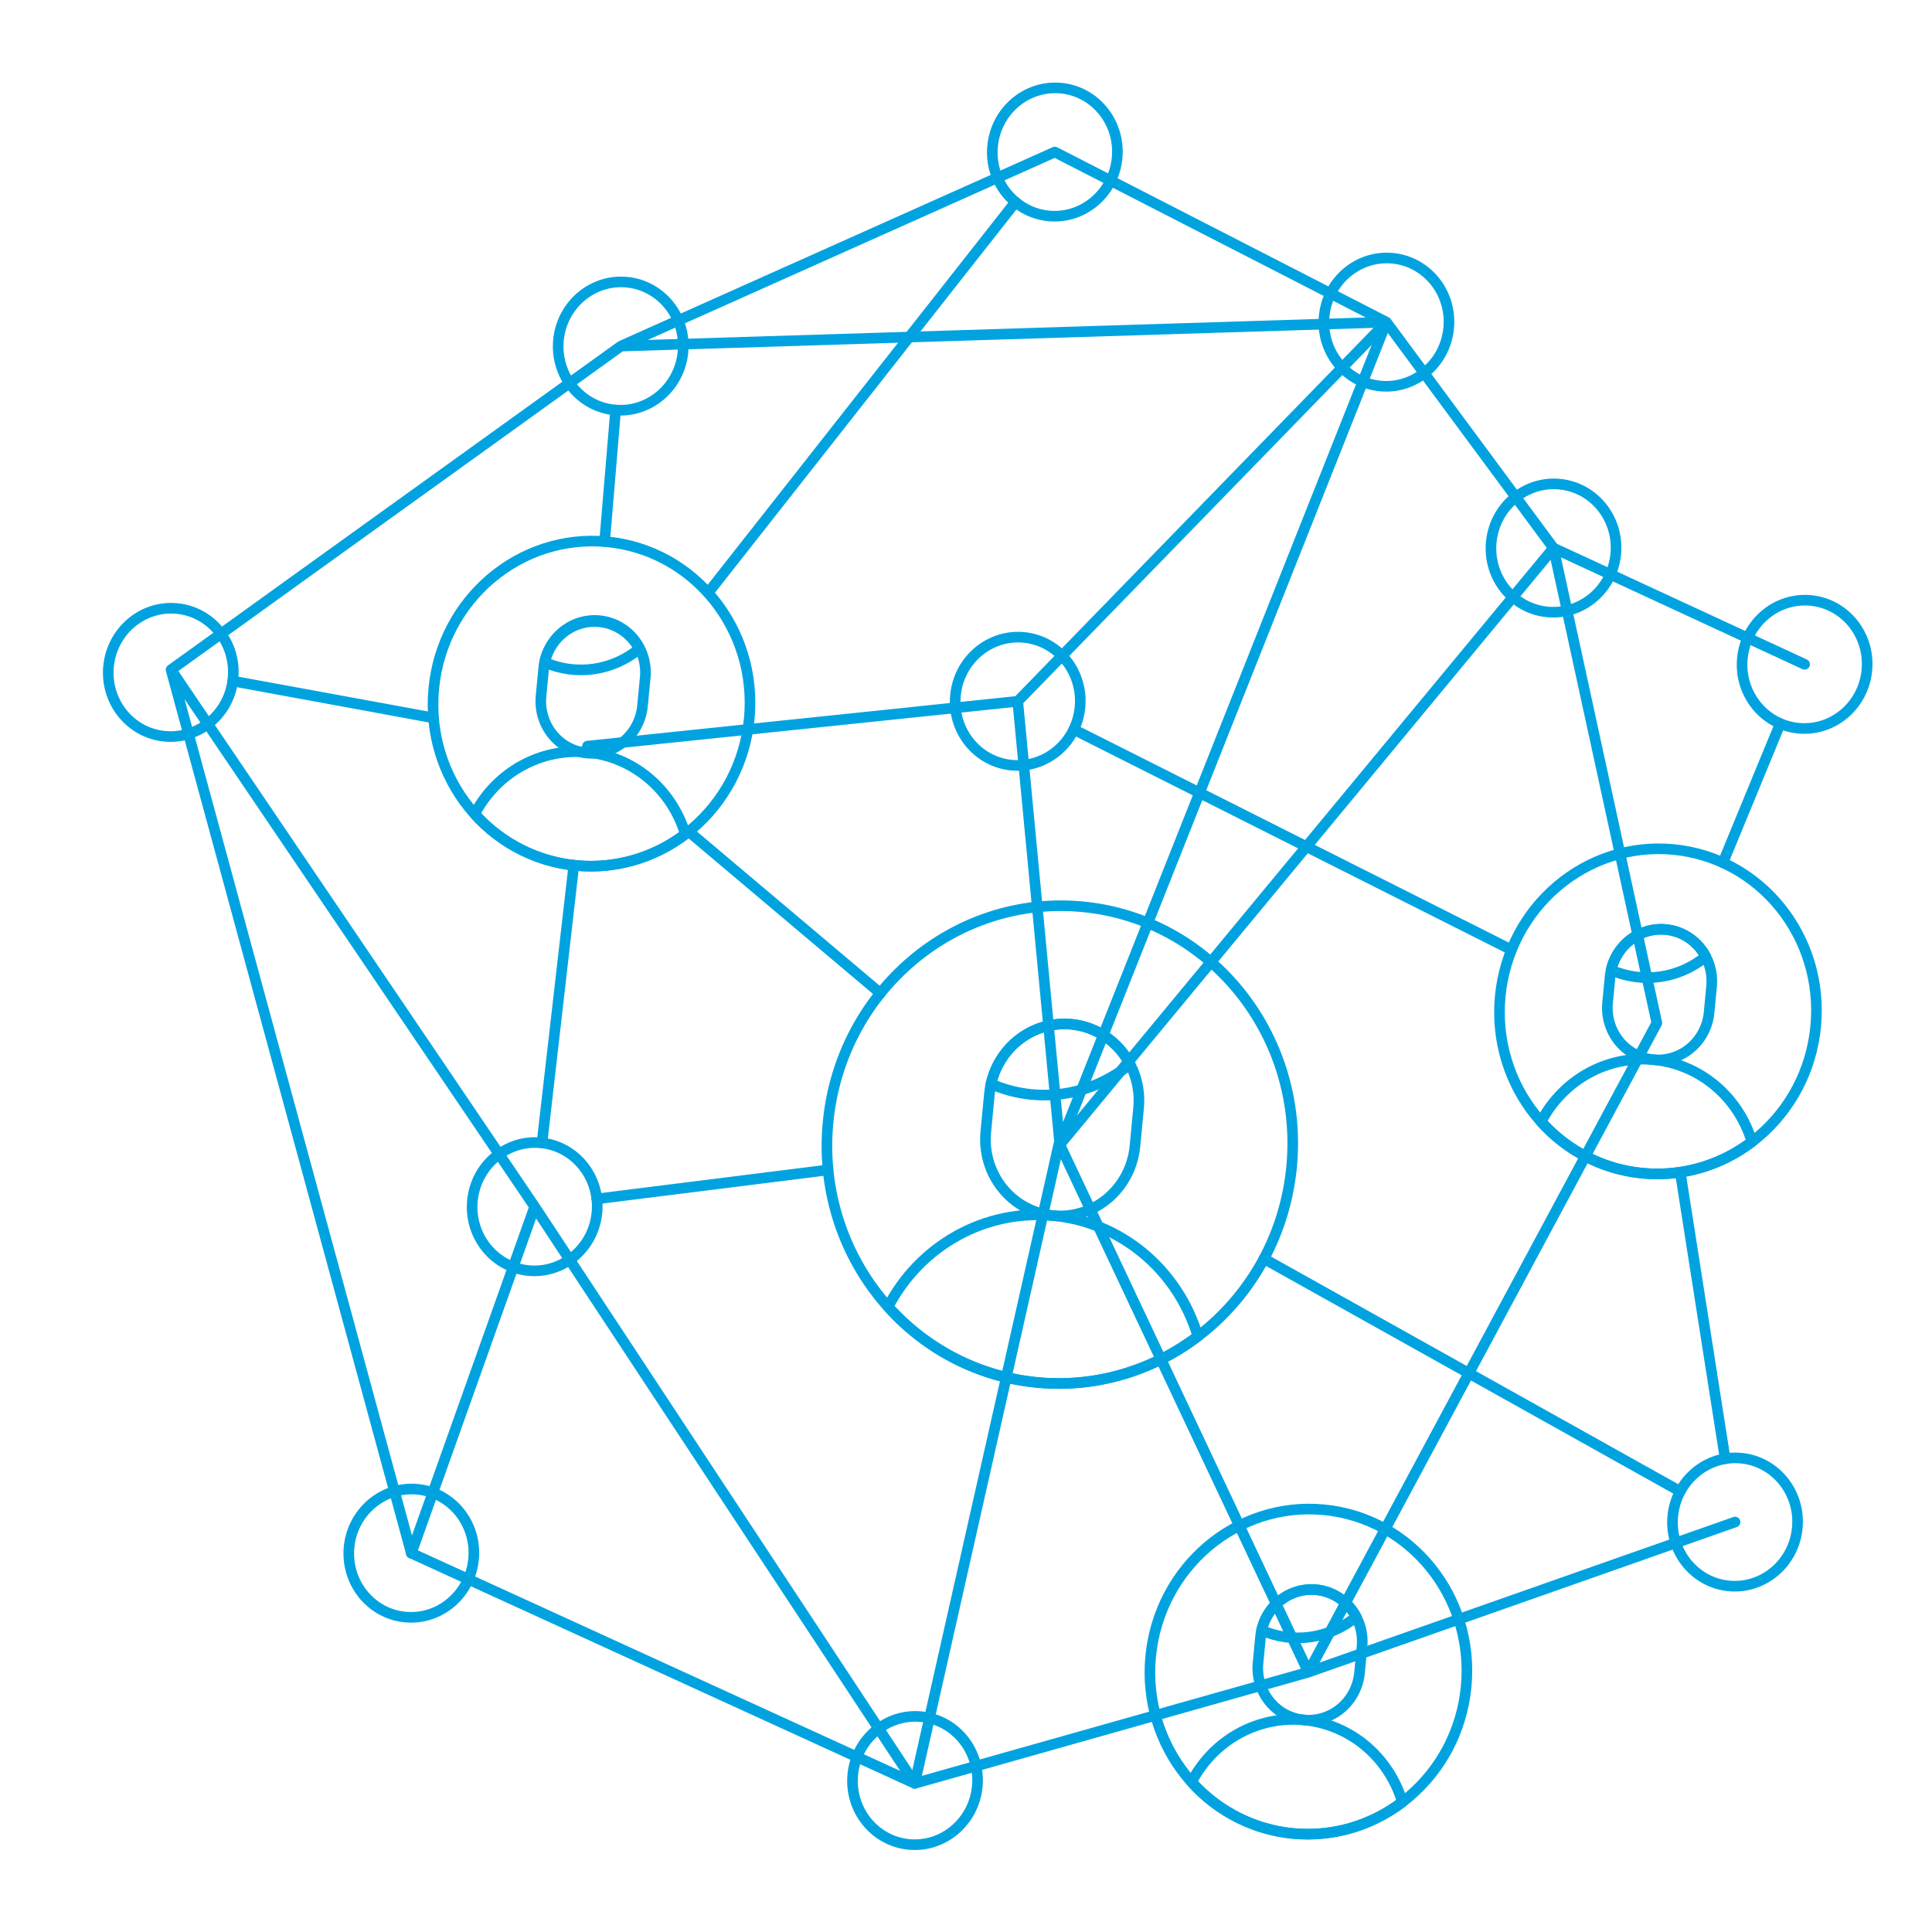 <svg width="250" height="250" viewBox="0 0 274 273" fill="none" xmlns="http://www.w3.org/2000/svg">
<path d="M185.554 236.65L150.303 161.83M129.734 252.422L185.554 236.65L129.734 252.422ZM24.258 94.483L58.332 219.773L24.258 94.483ZM149.601 21.061L88.067 48.582L149.601 21.061ZM24.258 94.483L88.067 48.582L24.258 94.483ZM196.626 45.187L149.601 21.061L196.626 45.187ZM220.319 77.226L196.626 45.187L220.319 77.226ZM255.936 93.716L220.319 77.226L255.936 93.716ZM234.979 144.588L185.554 236.65L234.979 144.588ZM246.068 215.359L185.554 236.65L246.068 215.359ZM88.067 48.582L196.626 45.187L88.067 48.582ZM75.828 170.634L58.332 219.773L75.828 170.634ZM24.258 94.483L75.828 170.634L24.258 94.483ZM129.734 252.422L75.828 170.634L129.734 252.422ZM83.315 105.318L144.338 98.959L83.315 105.318ZM196.626 45.187L150.303 161.83L196.626 45.187ZM234.979 144.588L220.319 77.226L234.979 144.588ZM150.303 161.83L144.338 98.959L196.626 45.187L150.303 161.83Z" stroke="#00A3E0" stroke-width="1.506" stroke-linecap="round" stroke-linejoin="round"/>
<path d="M150.271 161.307L129.731 252.423L58.329 219.774" stroke="#00A3E0" stroke-width="1.506" stroke-linecap="round" stroke-linejoin="round"/>
<path d="M143.474 108.018C148.35 108.482 152.688 104.802 153.165 99.798C153.641 94.794 150.074 90.362 145.198 89.898C140.322 89.434 135.983 93.114 135.507 98.118C135.031 103.122 138.598 107.554 143.474 108.018Z" stroke="#00A3E0" stroke-width="1.506" stroke-linecap="round" stroke-linejoin="round"/>
<path d="M150.305 161.83L220.322 77.226" stroke="#00A3E0" stroke-width="1.506" stroke-linecap="round" stroke-linejoin="round"/>
<path d="M219.46 86.286C224.336 86.75 228.675 83.069 229.151 78.066C229.627 73.062 226.06 68.629 221.184 68.165C216.308 67.701 211.969 71.382 211.493 76.385C211.017 81.389 214.584 85.822 219.46 86.286Z" stroke="#00A3E0" stroke-width="1.506" stroke-linecap="round" stroke-linejoin="round"/>
<path d="M255.073 102.778C259.949 103.242 264.288 99.562 264.764 94.558C265.24 89.554 261.674 85.122 256.798 84.658C251.922 84.194 247.583 87.874 247.107 92.877C246.63 97.881 250.197 102.314 255.073 102.778Z" stroke="#00A3E0" stroke-width="1.506" stroke-linecap="round" stroke-linejoin="round"/>
<path d="M245.204 224.419C250.08 224.883 254.419 221.203 254.895 216.199C255.371 211.195 251.804 206.763 246.928 206.299C242.052 205.835 237.714 209.515 237.237 214.519C236.761 219.522 240.328 223.955 245.204 224.419Z" stroke="#00A3E0" stroke-width="1.506" stroke-linecap="round" stroke-linejoin="round"/>
<path d="M195.765 54.247C200.641 54.711 204.979 51.031 205.456 46.027C205.932 41.023 202.365 36.591 197.489 36.127C192.613 35.663 188.274 39.343 187.798 44.347C187.322 49.35 190.889 53.783 195.765 54.247Z" stroke="#00A3E0" stroke-width="1.506" stroke-linecap="round" stroke-linejoin="round"/>
<path d="M87.171 57.641C92.047 58.105 96.386 54.424 96.862 49.421C97.338 44.417 93.771 39.984 88.895 39.52C84.019 39.056 79.68 42.736 79.204 47.74C78.728 52.744 82.295 57.177 87.171 57.641Z" stroke="#00A3E0" stroke-width="1.506" stroke-linecap="round" stroke-linejoin="round"/>
<path d="M23.36 103.92C28.236 104.384 32.575 100.704 33.051 95.7C33.527 90.697 29.961 86.264 25.085 85.8C20.209 85.336 15.87 89.016 15.394 94.02C14.918 99.024 18.484 103.456 23.36 103.92Z" stroke="#00A3E0" stroke-width="1.506" stroke-linecap="round" stroke-linejoin="round"/>
<path d="M148.739 30.123C153.615 30.587 157.954 26.906 158.43 21.903C158.906 16.899 155.34 12.466 150.464 12.002C145.588 11.538 141.249 15.219 140.773 20.222C140.296 25.226 143.863 29.659 148.739 30.123Z" stroke="#00A3E0" stroke-width="1.506" stroke-linecap="round" stroke-linejoin="round"/>
<path d="M128.909 261.08C133.785 261.544 138.124 257.864 138.6 252.86C139.076 247.856 135.509 243.424 130.633 242.96C125.757 242.496 121.419 246.176 120.943 251.18C120.466 256.184 124.033 260.616 128.909 261.08Z" stroke="#00A3E0" stroke-width="1.506" stroke-linecap="round" stroke-linejoin="round"/>
<path d="M57.472 228.834C62.348 229.298 66.686 225.618 67.163 220.614C67.639 215.611 64.072 211.178 59.196 210.714C54.32 210.25 49.981 213.93 49.505 218.934C49.029 223.938 52.596 228.37 57.472 228.834Z" stroke="#00A3E0" stroke-width="1.506" stroke-linecap="round" stroke-linejoin="round"/>
<path d="M74.968 179.695C79.844 180.159 84.183 176.479 84.659 171.475C85.135 166.472 81.568 162.039 76.692 161.575C71.816 161.111 67.477 164.791 67.001 169.795C66.525 174.799 70.092 179.231 74.968 179.695Z" stroke="#00A3E0" stroke-width="1.506" stroke-linecap="round" stroke-linejoin="round"/>
<path d="M81.704 122.25C94.059 123.426 105.053 114.101 106.26 101.422C107.466 88.743 98.429 77.512 86.074 76.336C73.719 75.161 62.725 84.486 61.519 97.164C60.312 109.843 69.35 121.074 81.704 122.25Z" stroke="#00A3E0" stroke-width="1.506" stroke-linecap="round" stroke-linejoin="round"/>
<path d="M97.225 117.785C92.758 121.179 87.235 122.766 81.716 122.24C76.197 121.715 71.072 119.115 67.326 114.94C68.848 112.04 71.169 109.661 73.998 108.101C76.827 106.542 80.038 105.872 83.227 106.176C86.417 106.479 89.444 107.743 91.928 109.808C94.412 111.872 96.243 114.647 97.191 117.782" stroke="#00A3E0" stroke-width="1.506" stroke-linecap="round" stroke-linejoin="round"/>
<path d="M147.097 195.566C165.252 197.294 181.408 183.591 183.18 164.96C184.953 146.329 171.673 129.825 153.518 128.098C135.362 126.37 119.207 140.073 117.434 158.704C115.661 177.335 128.942 193.839 147.097 195.566Z" stroke="#00A3E0" stroke-width="1.506" stroke-linecap="round" stroke-linejoin="round"/>
<path d="M139.806 160.043C139.532 162.921 140.384 165.788 142.174 168.013C143.964 170.237 146.545 171.637 149.35 171.903C152.156 172.17 154.955 171.283 157.132 169.436C159.309 167.589 160.686 164.934 160.96 162.056L161.477 156.629C161.751 153.75 160.899 150.883 159.109 148.659C157.319 146.434 154.738 145.035 151.933 144.768C149.127 144.501 146.328 145.388 144.151 147.235C141.974 149.082 140.596 151.737 140.323 154.616L139.806 160.043Z" stroke="#00A3E0" stroke-width="1.506" stroke-linecap="round" stroke-linejoin="round"/>
<path d="M169.892 189.011C163.328 194 155.211 196.332 147.1 195.56C138.989 194.789 131.457 190.967 125.953 184.83C128.182 180.555 131.59 177.046 135.749 174.744C139.909 172.442 144.633 171.449 149.327 171.892C154.022 172.335 158.477 174.192 162.133 177.231C165.788 180.27 168.48 184.355 169.87 188.971" stroke="#00A3E0" stroke-width="1.506" stroke-linecap="round" stroke-linejoin="round"/>
<path d="M140.541 153.222C141.024 151.056 142.141 149.09 143.74 147.587C145.34 146.083 147.346 145.115 149.491 144.81C151.636 144.505 153.818 144.879 155.744 145.881C157.67 146.883 159.249 148.466 160.27 150.419C157.528 152.673 154.245 154.125 150.77 154.619C147.295 155.112 143.76 154.629 140.541 153.222V153.222Z" stroke="#00A3E0" stroke-width="1.506" stroke-linecap="round" stroke-linejoin="round"/>
<path d="M232.951 165.89C245.306 167.066 256.299 157.741 257.506 145.062C258.712 132.383 249.675 121.152 237.32 119.976C224.965 118.801 213.971 128.126 212.765 140.804C211.558 153.483 220.596 164.714 232.951 165.89Z" stroke="#00A3E0" stroke-width="1.506" stroke-linecap="round" stroke-linejoin="round"/>
<path d="M227.99 141.719C227.804 143.678 228.384 145.63 229.602 147.143C230.82 148.657 232.577 149.61 234.486 149.791C236.395 149.973 238.3 149.369 239.782 148.112C241.264 146.855 242.201 145.048 242.388 143.089L242.739 139.396C242.926 137.436 242.346 135.485 241.128 133.971C239.91 132.457 238.153 131.505 236.244 131.323C234.334 131.142 232.429 131.746 230.947 133.003C229.466 134.259 228.528 136.066 228.342 138.025L227.99 141.719Z" stroke="#00A3E0" stroke-width="1.506" stroke-linecap="round" stroke-linejoin="round"/>
<path d="M248.464 161.43C243.998 164.825 238.474 166.413 232.954 165.888C227.434 165.362 222.308 162.761 218.562 158.585C220.079 155.676 222.399 153.288 225.23 151.721C228.06 150.155 231.275 149.48 234.47 149.781C237.665 150.082 240.697 151.347 243.185 153.415C245.672 155.483 247.505 158.262 248.451 161.403" stroke="#00A3E0" stroke-width="1.506" stroke-linecap="round" stroke-linejoin="round"/>
<path d="M228.491 137.076C228.822 135.605 229.582 134.269 230.67 133.248C231.758 132.227 233.122 131.569 234.58 131.362C236.038 131.154 237.52 131.407 238.83 132.087C240.14 132.767 241.214 133.842 241.911 135.167C240.045 136.7 237.812 137.687 235.449 138.023C233.086 138.359 230.681 138.032 228.491 137.076V137.076Z" stroke="#00A3E0" stroke-width="1.506" stroke-linecap="round" stroke-linejoin="round"/>
<path d="M183.376 259.529C195.731 260.705 206.725 251.38 207.932 238.701C209.138 226.023 200.101 214.791 187.746 213.616C175.391 212.44 164.397 221.765 163.19 234.444C161.984 247.122 171.021 258.354 183.376 259.529Z" stroke="#00A3E0" stroke-width="1.506" stroke-linecap="round" stroke-linejoin="round"/>
<path d="M178.416 235.358C178.229 237.317 178.809 239.268 180.027 240.782C181.245 242.296 183.002 243.249 184.912 243.43C186.821 243.612 188.726 243.008 190.208 241.751C191.69 240.494 192.627 238.687 192.813 236.728L193.165 233.031C193.351 231.072 192.772 229.121 191.554 227.607C190.336 226.093 188.579 225.141 186.669 224.959C184.76 224.777 182.855 225.381 181.373 226.638C179.891 227.895 178.954 229.702 178.768 231.661L178.416 235.358Z" stroke="#00A3E0" stroke-width="1.506" stroke-linecap="round" stroke-linejoin="round"/>
<path d="M198.894 255.071C194.427 258.464 188.903 260.051 183.384 259.526C177.864 259 172.739 256.401 168.992 252.226C170.509 249.317 172.828 246.929 175.659 245.362C178.489 243.795 181.704 243.12 184.899 243.421C188.094 243.722 191.126 244.985 193.614 247.053C196.102 249.121 197.934 251.9 198.881 255.041" stroke="#00A3E0" stroke-width="1.506" stroke-linecap="round" stroke-linejoin="round"/>
<path d="M178.917 230.713C179.248 229.241 180.008 227.905 181.096 226.884C182.184 225.863 183.547 225.205 185.005 224.998C186.463 224.79 187.946 225.044 189.256 225.724C190.566 226.404 191.64 227.478 192.336 228.804C190.471 230.336 188.238 231.323 185.875 231.659C183.512 231.995 181.107 231.668 178.917 230.713Z" stroke="#00A3E0" stroke-width="1.506" stroke-linecap="round" stroke-linejoin="round"/>
<path d="M238.296 211.013L179.257 178.013M152.287 102.96L214.364 134.213L152.287 102.96ZM244.663 206.381L238.297 165.75L244.663 206.381ZM117.438 165.42L84.642 169.531L117.438 165.42ZM252.479 102.115L244.348 121.848L252.479 102.115ZM97.677 117.432L124.855 140.361L97.677 117.432ZM85.748 76.304L87.31 57.65L85.748 76.304ZM100.418 83.582L144.017 28.159L100.418 83.582ZM61.485 101.315L33.006 96.086L61.485 101.315ZM81.382 122.215L76.865 161.594L81.382 122.215Z" stroke="#00A3E0" stroke-width="1.506" stroke-linecap="round" stroke-linejoin="round"/>
<path d="M76.745 98.073C76.632 99.055 76.71 100.048 76.976 100.995C77.242 101.943 77.689 102.826 78.293 103.592C78.896 104.358 79.643 104.992 80.49 105.457C81.337 105.922 82.266 106.208 83.225 106.299C84.182 106.39 85.149 106.284 86.069 105.988C86.988 105.691 87.841 105.209 88.578 104.57C89.316 103.932 89.922 103.15 90.361 102.269C90.801 101.389 91.066 100.428 91.139 99.443L91.491 95.75C91.604 94.769 91.526 93.775 91.26 92.828C90.994 91.88 90.546 90.998 89.943 90.232C89.34 89.466 88.592 88.831 87.746 88.367C86.899 87.901 85.969 87.615 85.011 87.524C84.053 87.433 83.086 87.539 82.167 87.836C81.248 88.132 80.394 88.614 79.657 89.253C78.92 89.891 78.314 90.674 77.874 91.554C77.434 92.434 77.17 93.395 77.097 94.38L76.745 98.073Z" stroke="#00A3E0" stroke-width="1.506" stroke-linecap="round" stroke-linejoin="round"/>
<path d="M77.245 93.432C77.575 91.96 78.335 90.624 79.422 89.603C80.51 88.581 81.873 87.923 83.331 87.715C84.789 87.508 86.272 87.761 87.582 88.442C88.891 89.122 89.966 90.197 90.661 91.523C88.797 93.056 86.564 94.043 84.202 94.379C81.839 94.716 79.434 94.388 77.245 93.432V93.432Z" stroke="#00A3E0" stroke-width="1.506" stroke-linecap="round" stroke-linejoin="round"/>
</svg>
